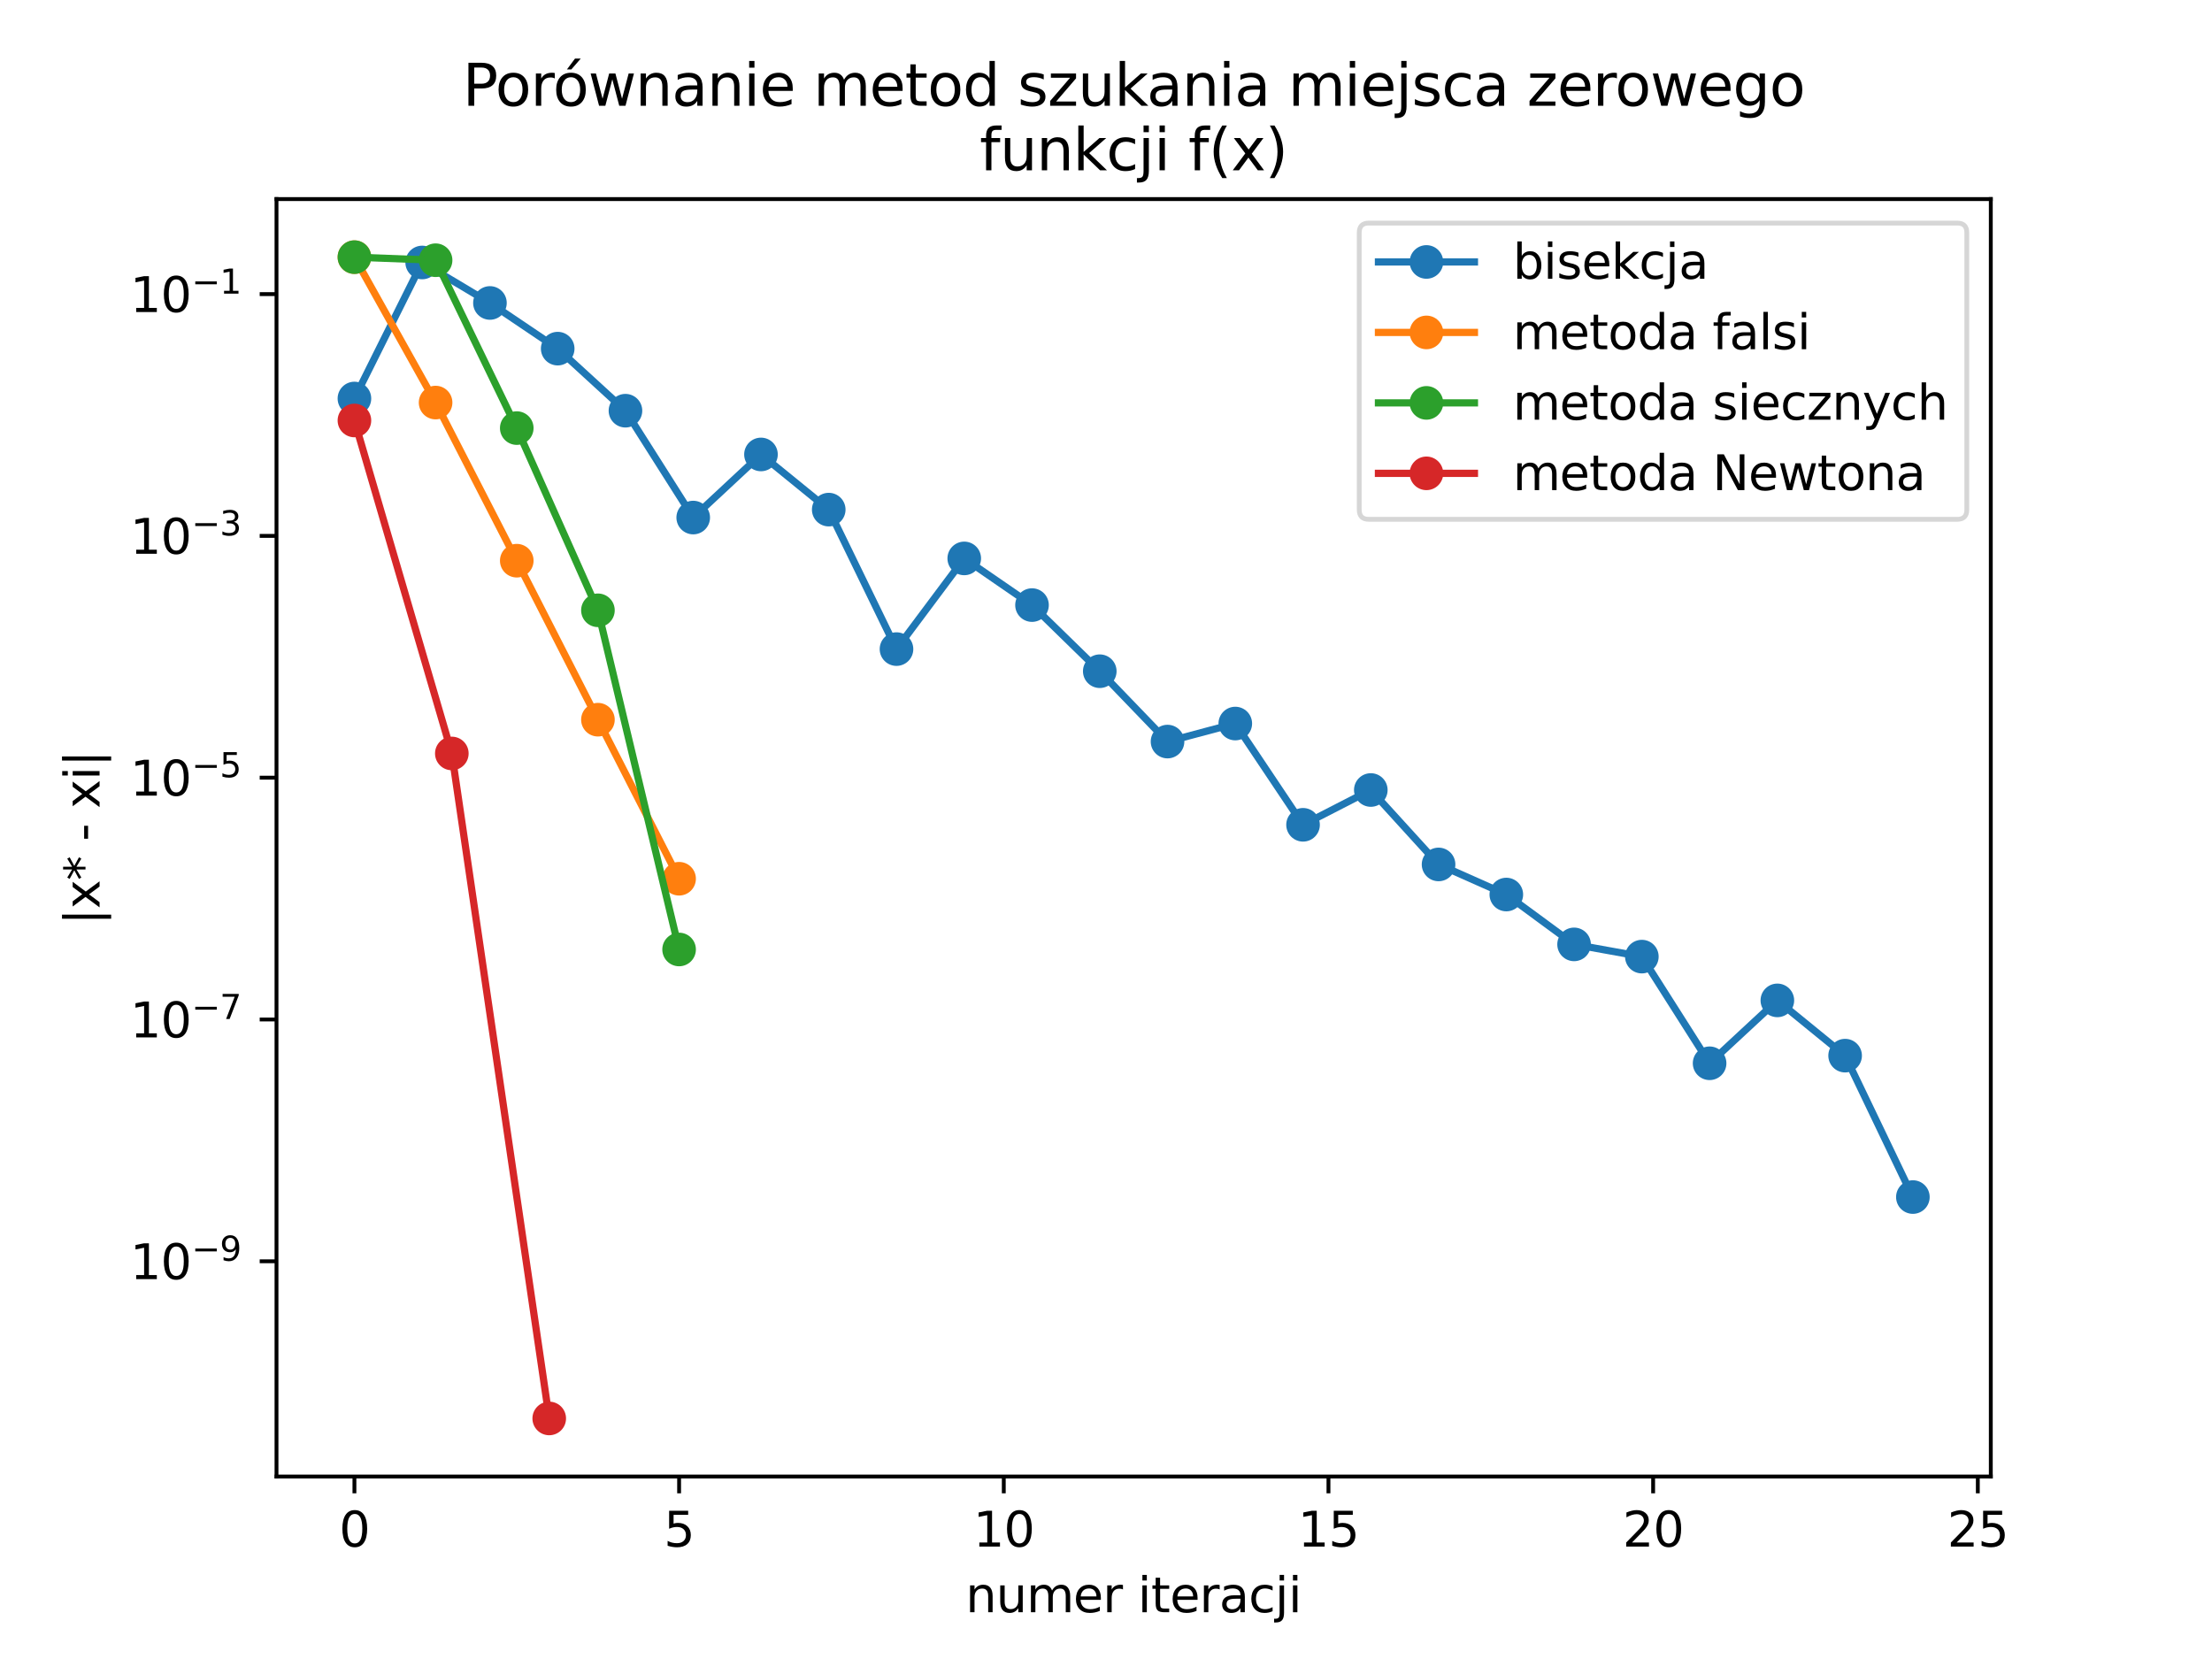 <?xml version="1.0" encoding="utf-8" standalone="no"?>
<!DOCTYPE svg PUBLIC "-//W3C//DTD SVG 1.1//EN"
  "http://www.w3.org/Graphics/SVG/1.1/DTD/svg11.dtd">
<svg height="345.6pt" version="1.1" viewBox="0 0 460.8 345.6" width="460.8pt" xmlns="http://www.w3.org/2000/svg" xmlns:xlink="http://www.w3.org/1999/xlink">
 <defs>
  <style type="text/css">*{stroke-linecap:butt;stroke-linejoin:round;}</style>
 </defs>
 <g id="figure_1">
  <g id="patch_1">
   <path d="M 0 345.6 
L 460.8 345.6 
L 460.8 0 
L 0 0 
z
" style="fill:#ffffff;"/>
  </g>
  <g id="axes_1">
   <g id="patch_2">
    <path d="M 57.6 307.584 
L 414.72 307.584 
L 414.72 41.472 
L 57.6 41.472 
z
" style="fill:#ffffff;"/>
   </g>
   <g id="matplotlib.axis_1">
    <g id="xtick_1">
     <g id="line2d_1">
      <defs>
       <path d="M 0 0 
L 0 3.5 
" id="m0227746c2a" style="stroke:#000000;stroke-width:0.8;"/>
      </defs>
      <g>
       <use style="stroke:#000000;stroke-width:0.8;" x="73.833" xlink:href="#m0227746c2a" y="307.584"/>
      </g>
     </g>
     <g id="text_1">
      <!-- 0 -->
      <g transform="translate(70.651 322.182)scale(0.1 -0.1)">
       <defs>
        <path d="M 2034 4250 
Q 1547 4250 1301 3770 
Q 1056 3291 1056 2328 
Q 1056 1369 1301 889 
Q 1547 409 2034 409 
Q 2525 409 2770 889 
Q 3016 1369 3016 2328 
Q 3016 3291 2770 3770 
Q 2525 4250 2034 4250 
z
M 2034 4750 
Q 2819 4750 3233 4129 
Q 3647 3509 3647 2328 
Q 3647 1150 3233 529 
Q 2819 -91 2034 -91 
Q 1250 -91 836 529 
Q 422 1150 422 2328 
Q 422 3509 836 4129 
Q 1250 4750 2034 4750 
z
" id="DejaVuSans-30" transform="scale(0.016)"/>
       </defs>
       <use xlink:href="#DejaVuSans-30"/>
      </g>
     </g>
    </g>
    <g id="xtick_2">
     <g id="line2d_2">
      <g>
       <use style="stroke:#000000;stroke-width:0.8;" x="141.469" xlink:href="#m0227746c2a" y="307.584"/>
      </g>
     </g>
     <g id="text_2">
      <!-- 5 -->
      <g transform="translate(138.288 322.182)scale(0.1 -0.1)">
       <defs>
        <path d="M 691 4666 
L 3169 4666 
L 3169 4134 
L 1269 4134 
L 1269 2991 
Q 1406 3038 1543 3061 
Q 1681 3084 1819 3084 
Q 2600 3084 3056 2656 
Q 3513 2228 3513 1497 
Q 3513 744 3044 326 
Q 2575 -91 1722 -91 
Q 1428 -91 1123 -41 
Q 819 9 494 109 
L 494 744 
Q 775 591 1075 516 
Q 1375 441 1709 441 
Q 2250 441 2565 725 
Q 2881 1009 2881 1497 
Q 2881 1984 2565 2268 
Q 2250 2553 1709 2553 
Q 1456 2553 1204 2497 
Q 953 2441 691 2322 
L 691 4666 
z
" id="DejaVuSans-35" transform="scale(0.016)"/>
       </defs>
       <use xlink:href="#DejaVuSans-35"/>
      </g>
     </g>
    </g>
    <g id="xtick_3">
     <g id="line2d_3">
      <g>
       <use style="stroke:#000000;stroke-width:0.8;" x="209.105" xlink:href="#m0227746c2a" y="307.584"/>
      </g>
     </g>
     <g id="text_3">
      <!-- 10 -->
      <g transform="translate(202.743 322.182)scale(0.1 -0.1)">
       <defs>
        <path d="M 794 531 
L 1825 531 
L 1825 4091 
L 703 3866 
L 703 4441 
L 1819 4666 
L 2450 4666 
L 2450 531 
L 3481 531 
L 3481 0 
L 794 0 
L 794 531 
z
" id="DejaVuSans-31" transform="scale(0.016)"/>
       </defs>
       <use xlink:href="#DejaVuSans-31"/>
       <use x="63.623" xlink:href="#DejaVuSans-30"/>
      </g>
     </g>
    </g>
    <g id="xtick_4">
     <g id="line2d_4">
      <g>
       <use style="stroke:#000000;stroke-width:0.8;" x="276.742" xlink:href="#m0227746c2a" y="307.584"/>
      </g>
     </g>
     <g id="text_4">
      <!-- 15 -->
      <g transform="translate(270.379 322.182)scale(0.1 -0.1)">
       <use xlink:href="#DejaVuSans-31"/>
       <use x="63.623" xlink:href="#DejaVuSans-35"/>
      </g>
     </g>
    </g>
    <g id="xtick_5">
     <g id="line2d_5">
      <g>
       <use style="stroke:#000000;stroke-width:0.8;" x="344.378" xlink:href="#m0227746c2a" y="307.584"/>
      </g>
     </g>
     <g id="text_5">
      <!-- 20 -->
      <g transform="translate(338.016 322.182)scale(0.1 -0.1)">
       <defs>
        <path d="M 1228 531 
L 3431 531 
L 3431 0 
L 469 0 
L 469 531 
Q 828 903 1448 1529 
Q 2069 2156 2228 2338 
Q 2531 2678 2651 2914 
Q 2772 3150 2772 3378 
Q 2772 3750 2511 3984 
Q 2250 4219 1831 4219 
Q 1534 4219 1204 4116 
Q 875 4013 500 3803 
L 500 4441 
Q 881 4594 1212 4672 
Q 1544 4750 1819 4750 
Q 2544 4750 2975 4387 
Q 3406 4025 3406 3419 
Q 3406 3131 3298 2873 
Q 3191 2616 2906 2266 
Q 2828 2175 2409 1742 
Q 1991 1309 1228 531 
z
" id="DejaVuSans-32" transform="scale(0.016)"/>
       </defs>
       <use xlink:href="#DejaVuSans-32"/>
       <use x="63.623" xlink:href="#DejaVuSans-30"/>
      </g>
     </g>
    </g>
    <g id="xtick_6">
     <g id="line2d_6">
      <g>
       <use style="stroke:#000000;stroke-width:0.8;" x="412.015" xlink:href="#m0227746c2a" y="307.584"/>
      </g>
     </g>
     <g id="text_6">
      <!-- 25 -->
      <g transform="translate(405.652 322.182)scale(0.1 -0.1)">
       <use xlink:href="#DejaVuSans-32"/>
       <use x="63.623" xlink:href="#DejaVuSans-35"/>
      </g>
     </g>
    </g>
    <g id="text_7">
     <!-- numer iteracji -->
     <g transform="translate(201.158 335.861)scale(0.1 -0.1)">
      <defs>
       <path d="M 3513 2113 
L 3513 0 
L 2938 0 
L 2938 2094 
Q 2938 2591 2744 2837 
Q 2550 3084 2163 3084 
Q 1697 3084 1428 2787 
Q 1159 2491 1159 1978 
L 1159 0 
L 581 0 
L 581 3500 
L 1159 3500 
L 1159 2956 
Q 1366 3272 1645 3428 
Q 1925 3584 2291 3584 
Q 2894 3584 3203 3211 
Q 3513 2838 3513 2113 
z
" id="DejaVuSans-6e" transform="scale(0.016)"/>
       <path d="M 544 1381 
L 544 3500 
L 1119 3500 
L 1119 1403 
Q 1119 906 1312 657 
Q 1506 409 1894 409 
Q 2359 409 2629 706 
Q 2900 1003 2900 1516 
L 2900 3500 
L 3475 3500 
L 3475 0 
L 2900 0 
L 2900 538 
Q 2691 219 2414 64 
Q 2138 -91 1772 -91 
Q 1169 -91 856 284 
Q 544 659 544 1381 
z
M 1991 3584 
L 1991 3584 
z
" id="DejaVuSans-75" transform="scale(0.016)"/>
       <path d="M 3328 2828 
Q 3544 3216 3844 3400 
Q 4144 3584 4550 3584 
Q 5097 3584 5394 3201 
Q 5691 2819 5691 2113 
L 5691 0 
L 5113 0 
L 5113 2094 
Q 5113 2597 4934 2840 
Q 4756 3084 4391 3084 
Q 3944 3084 3684 2787 
Q 3425 2491 3425 1978 
L 3425 0 
L 2847 0 
L 2847 2094 
Q 2847 2600 2669 2842 
Q 2491 3084 2119 3084 
Q 1678 3084 1418 2786 
Q 1159 2488 1159 1978 
L 1159 0 
L 581 0 
L 581 3500 
L 1159 3500 
L 1159 2956 
Q 1356 3278 1631 3431 
Q 1906 3584 2284 3584 
Q 2666 3584 2933 3390 
Q 3200 3197 3328 2828 
z
" id="DejaVuSans-6d" transform="scale(0.016)"/>
       <path d="M 3597 1894 
L 3597 1613 
L 953 1613 
Q 991 1019 1311 708 
Q 1631 397 2203 397 
Q 2534 397 2845 478 
Q 3156 559 3463 722 
L 3463 178 
Q 3153 47 2828 -22 
Q 2503 -91 2169 -91 
Q 1331 -91 842 396 
Q 353 884 353 1716 
Q 353 2575 817 3079 
Q 1281 3584 2069 3584 
Q 2775 3584 3186 3129 
Q 3597 2675 3597 1894 
z
M 3022 2063 
Q 3016 2534 2758 2815 
Q 2500 3097 2075 3097 
Q 1594 3097 1305 2825 
Q 1016 2553 972 2059 
L 3022 2063 
z
" id="DejaVuSans-65" transform="scale(0.016)"/>
       <path d="M 2631 2963 
Q 2534 3019 2420 3045 
Q 2306 3072 2169 3072 
Q 1681 3072 1420 2755 
Q 1159 2438 1159 1844 
L 1159 0 
L 581 0 
L 581 3500 
L 1159 3500 
L 1159 2956 
Q 1341 3275 1631 3429 
Q 1922 3584 2338 3584 
Q 2397 3584 2469 3576 
Q 2541 3569 2628 3553 
L 2631 2963 
z
" id="DejaVuSans-72" transform="scale(0.016)"/>
       <path id="DejaVuSans-20" transform="scale(0.016)"/>
       <path d="M 603 3500 
L 1178 3500 
L 1178 0 
L 603 0 
L 603 3500 
z
M 603 4863 
L 1178 4863 
L 1178 4134 
L 603 4134 
L 603 4863 
z
" id="DejaVuSans-69" transform="scale(0.016)"/>
       <path d="M 1172 4494 
L 1172 3500 
L 2356 3500 
L 2356 3053 
L 1172 3053 
L 1172 1153 
Q 1172 725 1289 603 
Q 1406 481 1766 481 
L 2356 481 
L 2356 0 
L 1766 0 
Q 1100 0 847 248 
Q 594 497 594 1153 
L 594 3053 
L 172 3053 
L 172 3500 
L 594 3500 
L 594 4494 
L 1172 4494 
z
" id="DejaVuSans-74" transform="scale(0.016)"/>
       <path d="M 2194 1759 
Q 1497 1759 1228 1600 
Q 959 1441 959 1056 
Q 959 750 1161 570 
Q 1363 391 1709 391 
Q 2188 391 2477 730 
Q 2766 1069 2766 1631 
L 2766 1759 
L 2194 1759 
z
M 3341 1997 
L 3341 0 
L 2766 0 
L 2766 531 
Q 2569 213 2275 61 
Q 1981 -91 1556 -91 
Q 1019 -91 701 211 
Q 384 513 384 1019 
Q 384 1609 779 1909 
Q 1175 2209 1959 2209 
L 2766 2209 
L 2766 2266 
Q 2766 2663 2505 2880 
Q 2244 3097 1772 3097 
Q 1472 3097 1187 3025 
Q 903 2953 641 2809 
L 641 3341 
Q 956 3463 1253 3523 
Q 1550 3584 1831 3584 
Q 2591 3584 2966 3190 
Q 3341 2797 3341 1997 
z
" id="DejaVuSans-61" transform="scale(0.016)"/>
       <path d="M 3122 3366 
L 3122 2828 
Q 2878 2963 2633 3030 
Q 2388 3097 2138 3097 
Q 1578 3097 1268 2742 
Q 959 2388 959 1747 
Q 959 1106 1268 751 
Q 1578 397 2138 397 
Q 2388 397 2633 464 
Q 2878 531 3122 666 
L 3122 134 
Q 2881 22 2623 -34 
Q 2366 -91 2075 -91 
Q 1284 -91 818 406 
Q 353 903 353 1747 
Q 353 2603 823 3093 
Q 1294 3584 2113 3584 
Q 2378 3584 2631 3529 
Q 2884 3475 3122 3366 
z
" id="DejaVuSans-63" transform="scale(0.016)"/>
       <path d="M 603 3500 
L 1178 3500 
L 1178 -63 
Q 1178 -731 923 -1031 
Q 669 -1331 103 -1331 
L -116 -1331 
L -116 -844 
L 38 -844 
Q 366 -844 484 -692 
Q 603 -541 603 -63 
L 603 3500 
z
M 603 4863 
L 1178 4863 
L 1178 4134 
L 603 4134 
L 603 4863 
z
" id="DejaVuSans-6a" transform="scale(0.016)"/>
      </defs>
      <use xlink:href="#DejaVuSans-6e"/>
      <use x="63.379" xlink:href="#DejaVuSans-75"/>
      <use x="126.758" xlink:href="#DejaVuSans-6d"/>
      <use x="224.17" xlink:href="#DejaVuSans-65"/>
      <use x="285.693" xlink:href="#DejaVuSans-72"/>
      <use x="326.807" xlink:href="#DejaVuSans-20"/>
      <use x="358.594" xlink:href="#DejaVuSans-69"/>
      <use x="386.377" xlink:href="#DejaVuSans-74"/>
      <use x="425.586" xlink:href="#DejaVuSans-65"/>
      <use x="487.109" xlink:href="#DejaVuSans-72"/>
      <use x="528.223" xlink:href="#DejaVuSans-61"/>
      <use x="589.502" xlink:href="#DejaVuSans-63"/>
      <use x="644.482" xlink:href="#DejaVuSans-6a"/>
      <use x="672.266" xlink:href="#DejaVuSans-69"/>
     </g>
    </g>
   </g>
   <g id="matplotlib.axis_2">
    <g id="ytick_1">
     <g id="line2d_7">
      <defs>
       <path d="M 0 0 
L -3.5 0 
" id="md5ad187ba4" style="stroke:#000000;stroke-width:0.8;"/>
      </defs>
      <g>
       <use style="stroke:#000000;stroke-width:0.8;" x="57.6" xlink:href="#md5ad187ba4" y="262.744"/>
      </g>
     </g>
     <g id="text_8">
      <!-- $\mathdefault{10^{-9}}$ -->
      <g transform="translate(27.1 266.543)scale(0.1 -0.1)">
       <defs>
        <path d="M 678 2272 
L 4684 2272 
L 4684 1741 
L 678 1741 
L 678 2272 
z
" id="DejaVuSans-2212" transform="scale(0.016)"/>
        <path d="M 703 97 
L 703 672 
Q 941 559 1184 500 
Q 1428 441 1663 441 
Q 2288 441 2617 861 
Q 2947 1281 2994 2138 
Q 2813 1869 2534 1725 
Q 2256 1581 1919 1581 
Q 1219 1581 811 2004 
Q 403 2428 403 3163 
Q 403 3881 828 4315 
Q 1253 4750 1959 4750 
Q 2769 4750 3195 4129 
Q 3622 3509 3622 2328 
Q 3622 1225 3098 567 
Q 2575 -91 1691 -91 
Q 1453 -91 1209 -44 
Q 966 3 703 97 
z
M 1959 2075 
Q 2384 2075 2632 2365 
Q 2881 2656 2881 3163 
Q 2881 3666 2632 3958 
Q 2384 4250 1959 4250 
Q 1534 4250 1286 3958 
Q 1038 3666 1038 3163 
Q 1038 2656 1286 2365 
Q 1534 2075 1959 2075 
z
" id="DejaVuSans-39" transform="scale(0.016)"/>
       </defs>
       <use transform="translate(0 0.766)" xlink:href="#DejaVuSans-31"/>
       <use transform="translate(63.623 0.766)" xlink:href="#DejaVuSans-30"/>
       <use transform="translate(128.203 39.047)scale(0.7)" xlink:href="#DejaVuSans-2212"/>
       <use transform="translate(186.855 39.047)scale(0.7)" xlink:href="#DejaVuSans-39"/>
      </g>
     </g>
    </g>
    <g id="ytick_2">
     <g id="line2d_8">
      <g>
       <use style="stroke:#000000;stroke-width:0.8;" x="57.6" xlink:href="#md5ad187ba4" y="212.375"/>
      </g>
     </g>
     <g id="text_9">
      <!-- $\mathdefault{10^{-7}}$ -->
      <g transform="translate(27.1 216.174)scale(0.1 -0.1)">
       <defs>
        <path d="M 525 4666 
L 3525 4666 
L 3525 4397 
L 1831 0 
L 1172 0 
L 2766 4134 
L 525 4134 
L 525 4666 
z
" id="DejaVuSans-37" transform="scale(0.016)"/>
       </defs>
       <use transform="translate(0 0.684)" xlink:href="#DejaVuSans-31"/>
       <use transform="translate(63.623 0.684)" xlink:href="#DejaVuSans-30"/>
       <use transform="translate(128.203 38.966)scale(0.7)" xlink:href="#DejaVuSans-2212"/>
       <use transform="translate(186.855 38.966)scale(0.7)" xlink:href="#DejaVuSans-37"/>
      </g>
     </g>
    </g>
    <g id="ytick_3">
     <g id="line2d_9">
      <g>
       <use style="stroke:#000000;stroke-width:0.8;" x="57.6" xlink:href="#md5ad187ba4" y="162.006"/>
      </g>
     </g>
     <g id="text_10">
      <!-- $\mathdefault{10^{-5}}$ -->
      <g transform="translate(27.1 165.805)scale(0.1 -0.1)">
       <use transform="translate(0 0.684)" xlink:href="#DejaVuSans-31"/>
       <use transform="translate(63.623 0.684)" xlink:href="#DejaVuSans-30"/>
       <use transform="translate(128.203 38.966)scale(0.7)" xlink:href="#DejaVuSans-2212"/>
       <use transform="translate(186.855 38.966)scale(0.7)" xlink:href="#DejaVuSans-35"/>
      </g>
     </g>
    </g>
    <g id="ytick_4">
     <g id="line2d_10">
      <g>
       <use style="stroke:#000000;stroke-width:0.8;" x="57.6" xlink:href="#md5ad187ba4" y="111.637"/>
      </g>
     </g>
     <g id="text_11">
      <!-- $\mathdefault{10^{-3}}$ -->
      <g transform="translate(27.1 115.436)scale(0.1 -0.1)">
       <defs>
        <path d="M 2597 2516 
Q 3050 2419 3304 2112 
Q 3559 1806 3559 1356 
Q 3559 666 3084 287 
Q 2609 -91 1734 -91 
Q 1441 -91 1130 -33 
Q 819 25 488 141 
L 488 750 
Q 750 597 1062 519 
Q 1375 441 1716 441 
Q 2309 441 2620 675 
Q 2931 909 2931 1356 
Q 2931 1769 2642 2001 
Q 2353 2234 1838 2234 
L 1294 2234 
L 1294 2753 
L 1863 2753 
Q 2328 2753 2575 2939 
Q 2822 3125 2822 3475 
Q 2822 3834 2567 4026 
Q 2313 4219 1838 4219 
Q 1578 4219 1281 4162 
Q 984 4106 628 3988 
L 628 4550 
Q 988 4650 1302 4700 
Q 1616 4750 1894 4750 
Q 2613 4750 3031 4423 
Q 3450 4097 3450 3541 
Q 3450 3153 3228 2886 
Q 3006 2619 2597 2516 
z
" id="DejaVuSans-33" transform="scale(0.016)"/>
       </defs>
       <use transform="translate(0 0.766)" xlink:href="#DejaVuSans-31"/>
       <use transform="translate(63.623 0.766)" xlink:href="#DejaVuSans-30"/>
       <use transform="translate(128.203 39.047)scale(0.7)" xlink:href="#DejaVuSans-2212"/>
       <use transform="translate(186.855 39.047)scale(0.7)" xlink:href="#DejaVuSans-33"/>
      </g>
     </g>
    </g>
    <g id="ytick_5">
     <g id="line2d_11">
      <g>
       <use style="stroke:#000000;stroke-width:0.8;" x="57.6" xlink:href="#md5ad187ba4" y="61.268"/>
      </g>
     </g>
     <g id="text_12">
      <!-- $\mathdefault{10^{-1}}$ -->
      <g transform="translate(27.1 65.067)scale(0.1 -0.1)">
       <use transform="translate(0 0.684)" xlink:href="#DejaVuSans-31"/>
       <use transform="translate(63.623 0.684)" xlink:href="#DejaVuSans-30"/>
       <use transform="translate(128.203 38.966)scale(0.7)" xlink:href="#DejaVuSans-2212"/>
       <use transform="translate(186.855 38.966)scale(0.7)" xlink:href="#DejaVuSans-31"/>
      </g>
     </g>
    </g>
    <g id="text_13">
     <!-- |x* - xi| -->
     <g transform="translate(20.742 192.687)rotate(-90)scale(0.1 -0.1)">
      <defs>
       <path d="M 1344 4891 
L 1344 -1509 
L 813 -1509 
L 813 4891 
L 1344 4891 
z
" id="DejaVuSans-7c" transform="scale(0.016)"/>
       <path d="M 3513 3500 
L 2247 1797 
L 3578 0 
L 2900 0 
L 1881 1375 
L 863 0 
L 184 0 
L 1544 1831 
L 300 3500 
L 978 3500 
L 1906 2253 
L 2834 3500 
L 3513 3500 
z
" id="DejaVuSans-78" transform="scale(0.016)"/>
       <path d="M 3009 3897 
L 1888 3291 
L 3009 2681 
L 2828 2375 
L 1778 3009 
L 1778 1831 
L 1422 1831 
L 1422 3009 
L 372 2375 
L 191 2681 
L 1313 3291 
L 191 3897 
L 372 4206 
L 1422 3572 
L 1422 4750 
L 1778 4750 
L 1778 3572 
L 2828 4206 
L 3009 3897 
z
" id="DejaVuSans-2a" transform="scale(0.016)"/>
       <path d="M 313 2009 
L 1997 2009 
L 1997 1497 
L 313 1497 
L 313 2009 
z
" id="DejaVuSans-2d" transform="scale(0.016)"/>
      </defs>
      <use xlink:href="#DejaVuSans-7c"/>
      <use x="33.691" xlink:href="#DejaVuSans-78"/>
      <use x="92.871" xlink:href="#DejaVuSans-2a"/>
      <use x="142.871" xlink:href="#DejaVuSans-20"/>
      <use x="174.658" xlink:href="#DejaVuSans-2d"/>
      <use x="210.742" xlink:href="#DejaVuSans-20"/>
      <use x="242.529" xlink:href="#DejaVuSans-78"/>
      <use x="301.709" xlink:href="#DejaVuSans-69"/>
      <use x="329.492" xlink:href="#DejaVuSans-7c"/>
     </g>
    </g>
   </g>
   <g id="line2d_12">
    <path clip-path="url(#p1de82030c6)" d="M 73.833 83.017 
L 87.948 54.679 
L 102.064 63.112 
L 116.179 72.627 
L 130.294 85.557 
L 144.41 107.816 
L 158.525 94.67 
L 172.641 106.162 
L 186.756 135.22 
L 200.871 116.328 
L 214.987 126.05 
L 229.102 139.826 
L 243.218 154.484 
L 257.333 150.727 
L 271.449 171.822 
L 285.564 164.573 
L 299.679 180.079 
L 313.795 186.348 
L 327.91 196.733 
L 342.026 199.28 
L 356.141 221.5 
L 370.256 208.399 
L 384.372 219.91 
L 398.487 249.369 
" style="fill:none;stroke:#1f77b4;stroke-linecap:square;stroke-width:1.5;"/>
    <defs>
     <path d="M 0 3 
C 0.796 3 1.559 2.684 2.121 2.121 
C 2.684 1.559 3 0.796 3 0 
C 3 -0.796 2.684 -1.559 2.121 -2.121 
C 1.559 -2.684 0.796 -3 0 -3 
C -0.796 -3 -1.559 -2.684 -2.121 -2.121 
C -2.684 -1.559 -3 -0.796 -3 0 
C -3 0.796 -2.684 1.559 -2.121 2.121 
C -1.559 2.684 -0.796 3 0 3 
z
" id="m0c9029c0de" style="stroke:#1f77b4;"/>
    </defs>
    <g clip-path="url(#p1de82030c6)">
     <use style="fill:#1f77b4;stroke:#1f77b4;" x="73.833" xlink:href="#m0c9029c0de" y="83.017"/>
     <use style="fill:#1f77b4;stroke:#1f77b4;" x="87.948" xlink:href="#m0c9029c0de" y="54.679"/>
     <use style="fill:#1f77b4;stroke:#1f77b4;" x="102.064" xlink:href="#m0c9029c0de" y="63.112"/>
     <use style="fill:#1f77b4;stroke:#1f77b4;" x="116.179" xlink:href="#m0c9029c0de" y="72.627"/>
     <use style="fill:#1f77b4;stroke:#1f77b4;" x="130.294" xlink:href="#m0c9029c0de" y="85.557"/>
     <use style="fill:#1f77b4;stroke:#1f77b4;" x="144.41" xlink:href="#m0c9029c0de" y="107.816"/>
     <use style="fill:#1f77b4;stroke:#1f77b4;" x="158.525" xlink:href="#m0c9029c0de" y="94.67"/>
     <use style="fill:#1f77b4;stroke:#1f77b4;" x="172.641" xlink:href="#m0c9029c0de" y="106.162"/>
     <use style="fill:#1f77b4;stroke:#1f77b4;" x="186.756" xlink:href="#m0c9029c0de" y="135.22"/>
     <use style="fill:#1f77b4;stroke:#1f77b4;" x="200.871" xlink:href="#m0c9029c0de" y="116.328"/>
     <use style="fill:#1f77b4;stroke:#1f77b4;" x="214.987" xlink:href="#m0c9029c0de" y="126.05"/>
     <use style="fill:#1f77b4;stroke:#1f77b4;" x="229.102" xlink:href="#m0c9029c0de" y="139.826"/>
     <use style="fill:#1f77b4;stroke:#1f77b4;" x="243.218" xlink:href="#m0c9029c0de" y="154.484"/>
     <use style="fill:#1f77b4;stroke:#1f77b4;" x="257.333" xlink:href="#m0c9029c0de" y="150.727"/>
     <use style="fill:#1f77b4;stroke:#1f77b4;" x="271.449" xlink:href="#m0c9029c0de" y="171.822"/>
     <use style="fill:#1f77b4;stroke:#1f77b4;" x="285.564" xlink:href="#m0c9029c0de" y="164.573"/>
     <use style="fill:#1f77b4;stroke:#1f77b4;" x="299.679" xlink:href="#m0c9029c0de" y="180.079"/>
     <use style="fill:#1f77b4;stroke:#1f77b4;" x="313.795" xlink:href="#m0c9029c0de" y="186.348"/>
     <use style="fill:#1f77b4;stroke:#1f77b4;" x="327.91" xlink:href="#m0c9029c0de" y="196.733"/>
     <use style="fill:#1f77b4;stroke:#1f77b4;" x="342.026" xlink:href="#m0c9029c0de" y="199.28"/>
     <use style="fill:#1f77b4;stroke:#1f77b4;" x="356.141" xlink:href="#m0c9029c0de" y="221.5"/>
     <use style="fill:#1f77b4;stroke:#1f77b4;" x="370.256" xlink:href="#m0c9029c0de" y="208.399"/>
     <use style="fill:#1f77b4;stroke:#1f77b4;" x="384.372" xlink:href="#m0c9029c0de" y="219.91"/>
     <use style="fill:#1f77b4;stroke:#1f77b4;" x="398.487" xlink:href="#m0c9029c0de" y="249.369"/>
    </g>
   </g>
   <g id="line2d_13">
    <path clip-path="url(#p1de82030c6)" d="M 73.833 53.568 
L 90.742 83.862 
L 107.651 116.802 
L 124.56 149.925 
L 141.469 183.058 
" style="fill:none;stroke:#ff7f0e;stroke-linecap:square;stroke-width:1.5;"/>
    <defs>
     <path d="M 0 3 
C 0.796 3 1.559 2.684 2.121 2.121 
C 2.684 1.559 3 0.796 3 0 
C 3 -0.796 2.684 -1.559 2.121 -2.121 
C 1.559 -2.684 0.796 -3 0 -3 
C -0.796 -3 -1.559 -2.684 -2.121 -2.121 
C -2.684 -1.559 -3 -0.796 -3 0 
C -3 0.796 -2.684 1.559 -2.121 2.121 
C -1.559 2.684 -0.796 3 0 3 
z
" id="m864f9a41b2" style="stroke:#ff7f0e;"/>
    </defs>
    <g clip-path="url(#p1de82030c6)">
     <use style="fill:#ff7f0e;stroke:#ff7f0e;" x="73.833" xlink:href="#m864f9a41b2" y="53.568"/>
     <use style="fill:#ff7f0e;stroke:#ff7f0e;" x="90.742" xlink:href="#m864f9a41b2" y="83.862"/>
     <use style="fill:#ff7f0e;stroke:#ff7f0e;" x="107.651" xlink:href="#m864f9a41b2" y="116.802"/>
     <use style="fill:#ff7f0e;stroke:#ff7f0e;" x="124.56" xlink:href="#m864f9a41b2" y="149.925"/>
     <use style="fill:#ff7f0e;stroke:#ff7f0e;" x="141.469" xlink:href="#m864f9a41b2" y="183.058"/>
    </g>
   </g>
   <g id="line2d_14">
    <path clip-path="url(#p1de82030c6)" d="M 73.833 53.568 
L 90.742 54.21 
L 107.651 89.18 
L 124.56 127.137 
L 141.469 197.793 
" style="fill:none;stroke:#2ca02c;stroke-linecap:square;stroke-width:1.5;"/>
    <defs>
     <path d="M 0 3 
C 0.796 3 1.559 2.684 2.121 2.121 
C 2.684 1.559 3 0.796 3 0 
C 3 -0.796 2.684 -1.559 2.121 -2.121 
C 1.559 -2.684 0.796 -3 0 -3 
C -0.796 -3 -1.559 -2.684 -2.121 -2.121 
C -2.684 -1.559 -3 -0.796 -3 0 
C -3 0.796 -2.684 1.559 -2.121 2.121 
C -1.559 2.684 -0.796 3 0 3 
z
" id="mb12f3e7329" style="stroke:#2ca02c;"/>
    </defs>
    <g clip-path="url(#p1de82030c6)">
     <use style="fill:#2ca02c;stroke:#2ca02c;" x="73.833" xlink:href="#mb12f3e7329" y="53.568"/>
     <use style="fill:#2ca02c;stroke:#2ca02c;" x="90.742" xlink:href="#mb12f3e7329" y="54.21"/>
     <use style="fill:#2ca02c;stroke:#2ca02c;" x="107.651" xlink:href="#mb12f3e7329" y="89.18"/>
     <use style="fill:#2ca02c;stroke:#2ca02c;" x="124.56" xlink:href="#mb12f3e7329" y="127.137"/>
     <use style="fill:#2ca02c;stroke:#2ca02c;" x="141.469" xlink:href="#mb12f3e7329" y="197.793"/>
    </g>
   </g>
   <g id="line2d_15">
    <path clip-path="url(#p1de82030c6)" d="M 73.833 87.594 
L 94.124 156.96 
L 114.415 295.488 
" style="fill:none;stroke:#d62728;stroke-linecap:square;stroke-width:1.5;"/>
    <defs>
     <path d="M 0 3 
C 0.796 3 1.559 2.684 2.121 2.121 
C 2.684 1.559 3 0.796 3 0 
C 3 -0.796 2.684 -1.559 2.121 -2.121 
C 1.559 -2.684 0.796 -3 0 -3 
C -0.796 -3 -1.559 -2.684 -2.121 -2.121 
C -2.684 -1.559 -3 -0.796 -3 0 
C -3 0.796 -2.684 1.559 -2.121 2.121 
C -1.559 2.684 -0.796 3 0 3 
z
" id="ma86376e2dc" style="stroke:#d62728;"/>
    </defs>
    <g clip-path="url(#p1de82030c6)">
     <use style="fill:#d62728;stroke:#d62728;" x="73.833" xlink:href="#ma86376e2dc" y="87.594"/>
     <use style="fill:#d62728;stroke:#d62728;" x="94.124" xlink:href="#ma86376e2dc" y="156.96"/>
     <use style="fill:#d62728;stroke:#d62728;" x="114.415" xlink:href="#ma86376e2dc" y="295.488"/>
    </g>
   </g>
   <g id="patch_3">
    <path d="M 57.6 307.584 
L 57.6 41.472 
" style="fill:none;stroke:#000000;stroke-linecap:square;stroke-linejoin:miter;stroke-width:0.8;"/>
   </g>
   <g id="patch_4">
    <path d="M 414.72 307.584 
L 414.72 41.472 
" style="fill:none;stroke:#000000;stroke-linecap:square;stroke-linejoin:miter;stroke-width:0.8;"/>
   </g>
   <g id="patch_5">
    <path d="M 57.6 307.584 
L 414.72 307.584 
" style="fill:none;stroke:#000000;stroke-linecap:square;stroke-linejoin:miter;stroke-width:0.8;"/>
   </g>
   <g id="patch_6">
    <path d="M 57.6 41.472 
L 414.72 41.472 
" style="fill:none;stroke:#000000;stroke-linecap:square;stroke-linejoin:miter;stroke-width:0.8;"/>
   </g>
   <g id="text_14">
    <!-- Porównanie metod szukania miejsca zerowego -->
    <g transform="translate(96.378 22.035)scale(0.12 -0.12)">
     <defs>
      <path d="M 1259 4147 
L 1259 2394 
L 2053 2394 
Q 2494 2394 2734 2622 
Q 2975 2850 2975 3272 
Q 2975 3691 2734 3919 
Q 2494 4147 2053 4147 
L 1259 4147 
z
M 628 4666 
L 2053 4666 
Q 2838 4666 3239 4311 
Q 3641 3956 3641 3272 
Q 3641 2581 3239 2228 
Q 2838 1875 2053 1875 
L 1259 1875 
L 1259 0 
L 628 0 
L 628 4666 
z
" id="DejaVuSans-50" transform="scale(0.016)"/>
      <path d="M 1959 3097 
Q 1497 3097 1228 2736 
Q 959 2375 959 1747 
Q 959 1119 1226 758 
Q 1494 397 1959 397 
Q 2419 397 2687 759 
Q 2956 1122 2956 1747 
Q 2956 2369 2687 2733 
Q 2419 3097 1959 3097 
z
M 1959 3584 
Q 2709 3584 3137 3096 
Q 3566 2609 3566 1747 
Q 3566 888 3137 398 
Q 2709 -91 1959 -91 
Q 1206 -91 779 398 
Q 353 888 353 1747 
Q 353 2609 779 3096 
Q 1206 3584 1959 3584 
z
" id="DejaVuSans-6f" transform="scale(0.016)"/>
      <path d="M 1959 3097 
Q 1497 3097 1228 2736 
Q 959 2375 959 1747 
Q 959 1119 1226 758 
Q 1494 397 1959 397 
Q 2419 397 2687 759 
Q 2956 1122 2956 1747 
Q 2956 2369 2687 2733 
Q 2419 3097 1959 3097 
z
M 1959 3584 
Q 2709 3584 3137 3096 
Q 3566 2609 3566 1747 
Q 3566 888 3137 398 
Q 2709 -91 1959 -91 
Q 1206 -91 779 398 
Q 353 888 353 1747 
Q 353 2609 779 3096 
Q 1206 3584 1959 3584 
z
M 2394 5119 
L 3016 5119 
L 1998 3944 
L 1519 3944 
L 2394 5119 
z
" id="DejaVuSans-f3" transform="scale(0.016)"/>
      <path d="M 269 3500 
L 844 3500 
L 1563 769 
L 2278 3500 
L 2956 3500 
L 3675 769 
L 4391 3500 
L 4966 3500 
L 4050 0 
L 3372 0 
L 2619 2869 
L 1863 0 
L 1184 0 
L 269 3500 
z
" id="DejaVuSans-77" transform="scale(0.016)"/>
      <path d="M 2906 2969 
L 2906 4863 
L 3481 4863 
L 3481 0 
L 2906 0 
L 2906 525 
Q 2725 213 2448 61 
Q 2172 -91 1784 -91 
Q 1150 -91 751 415 
Q 353 922 353 1747 
Q 353 2572 751 3078 
Q 1150 3584 1784 3584 
Q 2172 3584 2448 3432 
Q 2725 3281 2906 2969 
z
M 947 1747 
Q 947 1113 1208 752 
Q 1469 391 1925 391 
Q 2381 391 2643 752 
Q 2906 1113 2906 1747 
Q 2906 2381 2643 2742 
Q 2381 3103 1925 3103 
Q 1469 3103 1208 2742 
Q 947 2381 947 1747 
z
" id="DejaVuSans-64" transform="scale(0.016)"/>
      <path d="M 2834 3397 
L 2834 2853 
Q 2591 2978 2328 3040 
Q 2066 3103 1784 3103 
Q 1356 3103 1142 2972 
Q 928 2841 928 2578 
Q 928 2378 1081 2264 
Q 1234 2150 1697 2047 
L 1894 2003 
Q 2506 1872 2764 1633 
Q 3022 1394 3022 966 
Q 3022 478 2636 193 
Q 2250 -91 1575 -91 
Q 1294 -91 989 -36 
Q 684 19 347 128 
L 347 722 
Q 666 556 975 473 
Q 1284 391 1588 391 
Q 1994 391 2212 530 
Q 2431 669 2431 922 
Q 2431 1156 2273 1281 
Q 2116 1406 1581 1522 
L 1381 1569 
Q 847 1681 609 1914 
Q 372 2147 372 2553 
Q 372 3047 722 3315 
Q 1072 3584 1716 3584 
Q 2034 3584 2315 3537 
Q 2597 3491 2834 3397 
z
" id="DejaVuSans-73" transform="scale(0.016)"/>
      <path d="M 353 3500 
L 3084 3500 
L 3084 2975 
L 922 459 
L 3084 459 
L 3084 0 
L 275 0 
L 275 525 
L 2438 3041 
L 353 3041 
L 353 3500 
z
" id="DejaVuSans-7a" transform="scale(0.016)"/>
      <path d="M 581 4863 
L 1159 4863 
L 1159 1991 
L 2875 3500 
L 3609 3500 
L 1753 1863 
L 3688 0 
L 2938 0 
L 1159 1709 
L 1159 0 
L 581 0 
L 581 4863 
z
" id="DejaVuSans-6b" transform="scale(0.016)"/>
      <path d="M 2906 1791 
Q 2906 2416 2648 2759 
Q 2391 3103 1925 3103 
Q 1463 3103 1205 2759 
Q 947 2416 947 1791 
Q 947 1169 1205 825 
Q 1463 481 1925 481 
Q 2391 481 2648 825 
Q 2906 1169 2906 1791 
z
M 3481 434 
Q 3481 -459 3084 -895 
Q 2688 -1331 1869 -1331 
Q 1566 -1331 1297 -1286 
Q 1028 -1241 775 -1147 
L 775 -588 
Q 1028 -725 1275 -790 
Q 1522 -856 1778 -856 
Q 2344 -856 2625 -561 
Q 2906 -266 2906 331 
L 2906 616 
Q 2728 306 2450 153 
Q 2172 0 1784 0 
Q 1141 0 747 490 
Q 353 981 353 1791 
Q 353 2603 747 3093 
Q 1141 3584 1784 3584 
Q 2172 3584 2450 3431 
Q 2728 3278 2906 2969 
L 2906 3500 
L 3481 3500 
L 3481 434 
z
" id="DejaVuSans-67" transform="scale(0.016)"/>
     </defs>
     <use xlink:href="#DejaVuSans-50"/>
     <use x="56.678" xlink:href="#DejaVuSans-6f"/>
     <use x="117.859" xlink:href="#DejaVuSans-72"/>
     <use x="156.723" xlink:href="#DejaVuSans-f3"/>
     <use x="217.904" xlink:href="#DejaVuSans-77"/>
     <use x="299.691" xlink:href="#DejaVuSans-6e"/>
     <use x="363.07" xlink:href="#DejaVuSans-61"/>
     <use x="424.35" xlink:href="#DejaVuSans-6e"/>
     <use x="487.729" xlink:href="#DejaVuSans-69"/>
     <use x="515.512" xlink:href="#DejaVuSans-65"/>
     <use x="577.035" xlink:href="#DejaVuSans-20"/>
     <use x="608.822" xlink:href="#DejaVuSans-6d"/>
     <use x="706.234" xlink:href="#DejaVuSans-65"/>
     <use x="767.758" xlink:href="#DejaVuSans-74"/>
     <use x="806.967" xlink:href="#DejaVuSans-6f"/>
     <use x="868.148" xlink:href="#DejaVuSans-64"/>
     <use x="931.625" xlink:href="#DejaVuSans-20"/>
     <use x="963.412" xlink:href="#DejaVuSans-73"/>
     <use x="1015.512" xlink:href="#DejaVuSans-7a"/>
     <use x="1068.002" xlink:href="#DejaVuSans-75"/>
     <use x="1131.381" xlink:href="#DejaVuSans-6b"/>
     <use x="1187.541" xlink:href="#DejaVuSans-61"/>
     <use x="1248.82" xlink:href="#DejaVuSans-6e"/>
     <use x="1312.199" xlink:href="#DejaVuSans-69"/>
     <use x="1339.982" xlink:href="#DejaVuSans-61"/>
     <use x="1401.262" xlink:href="#DejaVuSans-20"/>
     <use x="1433.049" xlink:href="#DejaVuSans-6d"/>
     <use x="1530.461" xlink:href="#DejaVuSans-69"/>
     <use x="1558.244" xlink:href="#DejaVuSans-65"/>
     <use x="1619.768" xlink:href="#DejaVuSans-6a"/>
     <use x="1647.551" xlink:href="#DejaVuSans-73"/>
     <use x="1699.65" xlink:href="#DejaVuSans-63"/>
     <use x="1754.631" xlink:href="#DejaVuSans-61"/>
     <use x="1815.91" xlink:href="#DejaVuSans-20"/>
     <use x="1847.697" xlink:href="#DejaVuSans-7a"/>
     <use x="1900.188" xlink:href="#DejaVuSans-65"/>
     <use x="1961.711" xlink:href="#DejaVuSans-72"/>
     <use x="2000.574" xlink:href="#DejaVuSans-6f"/>
     <use x="2061.756" xlink:href="#DejaVuSans-77"/>
     <use x="2143.543" xlink:href="#DejaVuSans-65"/>
     <use x="2205.066" xlink:href="#DejaVuSans-67"/>
     <use x="2268.543" xlink:href="#DejaVuSans-6f"/>
    </g>
    <!-- funkcji f(x) -->
    <g transform="translate(204.083 35.472)scale(0.12 -0.12)">
     <defs>
      <path d="M 2375 4863 
L 2375 4384 
L 1825 4384 
Q 1516 4384 1395 4259 
Q 1275 4134 1275 3809 
L 1275 3500 
L 2222 3500 
L 2222 3053 
L 1275 3053 
L 1275 0 
L 697 0 
L 697 3053 
L 147 3053 
L 147 3500 
L 697 3500 
L 697 3744 
Q 697 4328 969 4595 
Q 1241 4863 1831 4863 
L 2375 4863 
z
" id="DejaVuSans-66" transform="scale(0.016)"/>
      <path d="M 1984 4856 
Q 1566 4138 1362 3434 
Q 1159 2731 1159 2009 
Q 1159 1288 1364 580 
Q 1569 -128 1984 -844 
L 1484 -844 
Q 1016 -109 783 600 
Q 550 1309 550 2009 
Q 550 2706 781 3412 
Q 1013 4119 1484 4856 
L 1984 4856 
z
" id="DejaVuSans-28" transform="scale(0.016)"/>
      <path d="M 513 4856 
L 1013 4856 
Q 1481 4119 1714 3412 
Q 1947 2706 1947 2009 
Q 1947 1309 1714 600 
Q 1481 -109 1013 -844 
L 513 -844 
Q 928 -128 1133 580 
Q 1338 1288 1338 2009 
Q 1338 2731 1133 3434 
Q 928 4138 513 4856 
z
" id="DejaVuSans-29" transform="scale(0.016)"/>
     </defs>
     <use xlink:href="#DejaVuSans-66"/>
     <use x="35.205" xlink:href="#DejaVuSans-75"/>
     <use x="98.584" xlink:href="#DejaVuSans-6e"/>
     <use x="161.963" xlink:href="#DejaVuSans-6b"/>
     <use x="219.873" xlink:href="#DejaVuSans-63"/>
     <use x="274.854" xlink:href="#DejaVuSans-6a"/>
     <use x="302.637" xlink:href="#DejaVuSans-69"/>
     <use x="330.42" xlink:href="#DejaVuSans-20"/>
     <use x="362.207" xlink:href="#DejaVuSans-66"/>
     <use x="397.412" xlink:href="#DejaVuSans-28"/>
     <use x="436.426" xlink:href="#DejaVuSans-78"/>
     <use x="495.605" xlink:href="#DejaVuSans-29"/>
    </g>
   </g>
   <g id="legend_1">
    <g id="patch_7">
     <path d="M 285.153 108.184 
L 407.72 108.184 
Q 409.72 108.184 409.72 106.184 
L 409.72 48.472 
Q 409.72 46.472 407.72 46.472 
L 285.153 46.472 
Q 283.153 46.472 283.153 48.472 
L 283.153 106.184 
Q 283.153 108.184 285.153 108.184 
z
" style="fill:#ffffff;opacity:0.8;stroke:#cccccc;stroke-linejoin:miter;"/>
    </g>
    <g id="line2d_16">
     <path d="M 287.153 54.57 
L 307.153 54.57 
" style="fill:none;stroke:#1f77b4;stroke-linecap:square;stroke-width:1.5;"/>
    </g>
    <g id="line2d_17">
     <g>
      <use style="fill:#1f77b4;stroke:#1f77b4;" x="297.153" xlink:href="#m0c9029c0de" y="54.57"/>
     </g>
    </g>
    <g id="text_15">
     <!-- bisekcja -->
     <g transform="translate(315.153 58.07)scale(0.1 -0.1)">
      <defs>
       <path d="M 3116 1747 
Q 3116 2381 2855 2742 
Q 2594 3103 2138 3103 
Q 1681 3103 1420 2742 
Q 1159 2381 1159 1747 
Q 1159 1113 1420 752 
Q 1681 391 2138 391 
Q 2594 391 2855 752 
Q 3116 1113 3116 1747 
z
M 1159 2969 
Q 1341 3281 1617 3432 
Q 1894 3584 2278 3584 
Q 2916 3584 3314 3078 
Q 3713 2572 3713 1747 
Q 3713 922 3314 415 
Q 2916 -91 2278 -91 
Q 1894 -91 1617 61 
Q 1341 213 1159 525 
L 1159 0 
L 581 0 
L 581 4863 
L 1159 4863 
L 1159 2969 
z
" id="DejaVuSans-62" transform="scale(0.016)"/>
      </defs>
      <use xlink:href="#DejaVuSans-62"/>
      <use x="63.477" xlink:href="#DejaVuSans-69"/>
      <use x="91.26" xlink:href="#DejaVuSans-73"/>
      <use x="143.359" xlink:href="#DejaVuSans-65"/>
      <use x="204.883" xlink:href="#DejaVuSans-6b"/>
      <use x="262.793" xlink:href="#DejaVuSans-63"/>
      <use x="317.773" xlink:href="#DejaVuSans-6a"/>
      <use x="345.557" xlink:href="#DejaVuSans-61"/>
     </g>
    </g>
    <g id="line2d_18">
     <path d="M 287.153 69.249 
L 307.153 69.249 
" style="fill:none;stroke:#ff7f0e;stroke-linecap:square;stroke-width:1.5;"/>
    </g>
    <g id="line2d_19">
     <g>
      <use style="fill:#ff7f0e;stroke:#ff7f0e;" x="297.153" xlink:href="#m864f9a41b2" y="69.249"/>
     </g>
    </g>
    <g id="text_16">
     <!-- metoda falsi -->
     <g transform="translate(315.153 72.749)scale(0.1 -0.1)">
      <defs>
       <path d="M 603 4863 
L 1178 4863 
L 1178 0 
L 603 0 
L 603 4863 
z
" id="DejaVuSans-6c" transform="scale(0.016)"/>
      </defs>
      <use xlink:href="#DejaVuSans-6d"/>
      <use x="97.412" xlink:href="#DejaVuSans-65"/>
      <use x="158.936" xlink:href="#DejaVuSans-74"/>
      <use x="198.145" xlink:href="#DejaVuSans-6f"/>
      <use x="259.326" xlink:href="#DejaVuSans-64"/>
      <use x="322.803" xlink:href="#DejaVuSans-61"/>
      <use x="384.082" xlink:href="#DejaVuSans-20"/>
      <use x="415.869" xlink:href="#DejaVuSans-66"/>
      <use x="451.074" xlink:href="#DejaVuSans-61"/>
      <use x="512.354" xlink:href="#DejaVuSans-6c"/>
      <use x="540.137" xlink:href="#DejaVuSans-73"/>
      <use x="592.236" xlink:href="#DejaVuSans-69"/>
     </g>
    </g>
    <g id="line2d_20">
     <path d="M 287.153 83.927 
L 307.153 83.927 
" style="fill:none;stroke:#2ca02c;stroke-linecap:square;stroke-width:1.5;"/>
    </g>
    <g id="line2d_21">
     <g>
      <use style="fill:#2ca02c;stroke:#2ca02c;" x="297.153" xlink:href="#mb12f3e7329" y="83.927"/>
     </g>
    </g>
    <g id="text_17">
     <!-- metoda siecznych -->
     <g transform="translate(315.153 87.427)scale(0.1 -0.1)">
      <defs>
       <path d="M 2059 -325 
Q 1816 -950 1584 -1140 
Q 1353 -1331 966 -1331 
L 506 -1331 
L 506 -850 
L 844 -850 
Q 1081 -850 1212 -737 
Q 1344 -625 1503 -206 
L 1606 56 
L 191 3500 
L 800 3500 
L 1894 763 
L 2988 3500 
L 3597 3500 
L 2059 -325 
z
" id="DejaVuSans-79" transform="scale(0.016)"/>
       <path d="M 3513 2113 
L 3513 0 
L 2938 0 
L 2938 2094 
Q 2938 2591 2744 2837 
Q 2550 3084 2163 3084 
Q 1697 3084 1428 2787 
Q 1159 2491 1159 1978 
L 1159 0 
L 581 0 
L 581 4863 
L 1159 4863 
L 1159 2956 
Q 1366 3272 1645 3428 
Q 1925 3584 2291 3584 
Q 2894 3584 3203 3211 
Q 3513 2838 3513 2113 
z
" id="DejaVuSans-68" transform="scale(0.016)"/>
      </defs>
      <use xlink:href="#DejaVuSans-6d"/>
      <use x="97.412" xlink:href="#DejaVuSans-65"/>
      <use x="158.936" xlink:href="#DejaVuSans-74"/>
      <use x="198.145" xlink:href="#DejaVuSans-6f"/>
      <use x="259.326" xlink:href="#DejaVuSans-64"/>
      <use x="322.803" xlink:href="#DejaVuSans-61"/>
      <use x="384.082" xlink:href="#DejaVuSans-20"/>
      <use x="415.869" xlink:href="#DejaVuSans-73"/>
      <use x="467.969" xlink:href="#DejaVuSans-69"/>
      <use x="495.752" xlink:href="#DejaVuSans-65"/>
      <use x="557.275" xlink:href="#DejaVuSans-63"/>
      <use x="612.256" xlink:href="#DejaVuSans-7a"/>
      <use x="664.746" xlink:href="#DejaVuSans-6e"/>
      <use x="728.125" xlink:href="#DejaVuSans-79"/>
      <use x="787.305" xlink:href="#DejaVuSans-63"/>
      <use x="842.285" xlink:href="#DejaVuSans-68"/>
     </g>
    </g>
    <g id="line2d_22">
     <path d="M 287.153 98.605 
L 307.153 98.605 
" style="fill:none;stroke:#d62728;stroke-linecap:square;stroke-width:1.5;"/>
    </g>
    <g id="line2d_23">
     <g>
      <use style="fill:#d62728;stroke:#d62728;" x="297.153" xlink:href="#ma86376e2dc" y="98.605"/>
     </g>
    </g>
    <g id="text_18">
     <!-- metoda Newtona -->
     <g transform="translate(315.153 102.105)scale(0.1 -0.1)">
      <defs>
       <path d="M 628 4666 
L 1478 4666 
L 3547 763 
L 3547 4666 
L 4159 4666 
L 4159 0 
L 3309 0 
L 1241 3903 
L 1241 0 
L 628 0 
L 628 4666 
z
" id="DejaVuSans-4e" transform="scale(0.016)"/>
      </defs>
      <use xlink:href="#DejaVuSans-6d"/>
      <use x="97.412" xlink:href="#DejaVuSans-65"/>
      <use x="158.936" xlink:href="#DejaVuSans-74"/>
      <use x="198.145" xlink:href="#DejaVuSans-6f"/>
      <use x="259.326" xlink:href="#DejaVuSans-64"/>
      <use x="322.803" xlink:href="#DejaVuSans-61"/>
      <use x="384.082" xlink:href="#DejaVuSans-20"/>
      <use x="415.869" xlink:href="#DejaVuSans-4e"/>
      <use x="490.674" xlink:href="#DejaVuSans-65"/>
      <use x="552.197" xlink:href="#DejaVuSans-77"/>
      <use x="633.984" xlink:href="#DejaVuSans-74"/>
      <use x="673.193" xlink:href="#DejaVuSans-6f"/>
      <use x="734.375" xlink:href="#DejaVuSans-6e"/>
      <use x="797.754" xlink:href="#DejaVuSans-61"/>
     </g>
    </g>
   </g>
  </g>
 </g>
 <defs>
  <clipPath id="p1de82030c6">
   <rect height="266.112" width="357.12" x="57.6" y="41.472"/>
  </clipPath>
 </defs>
</svg>
